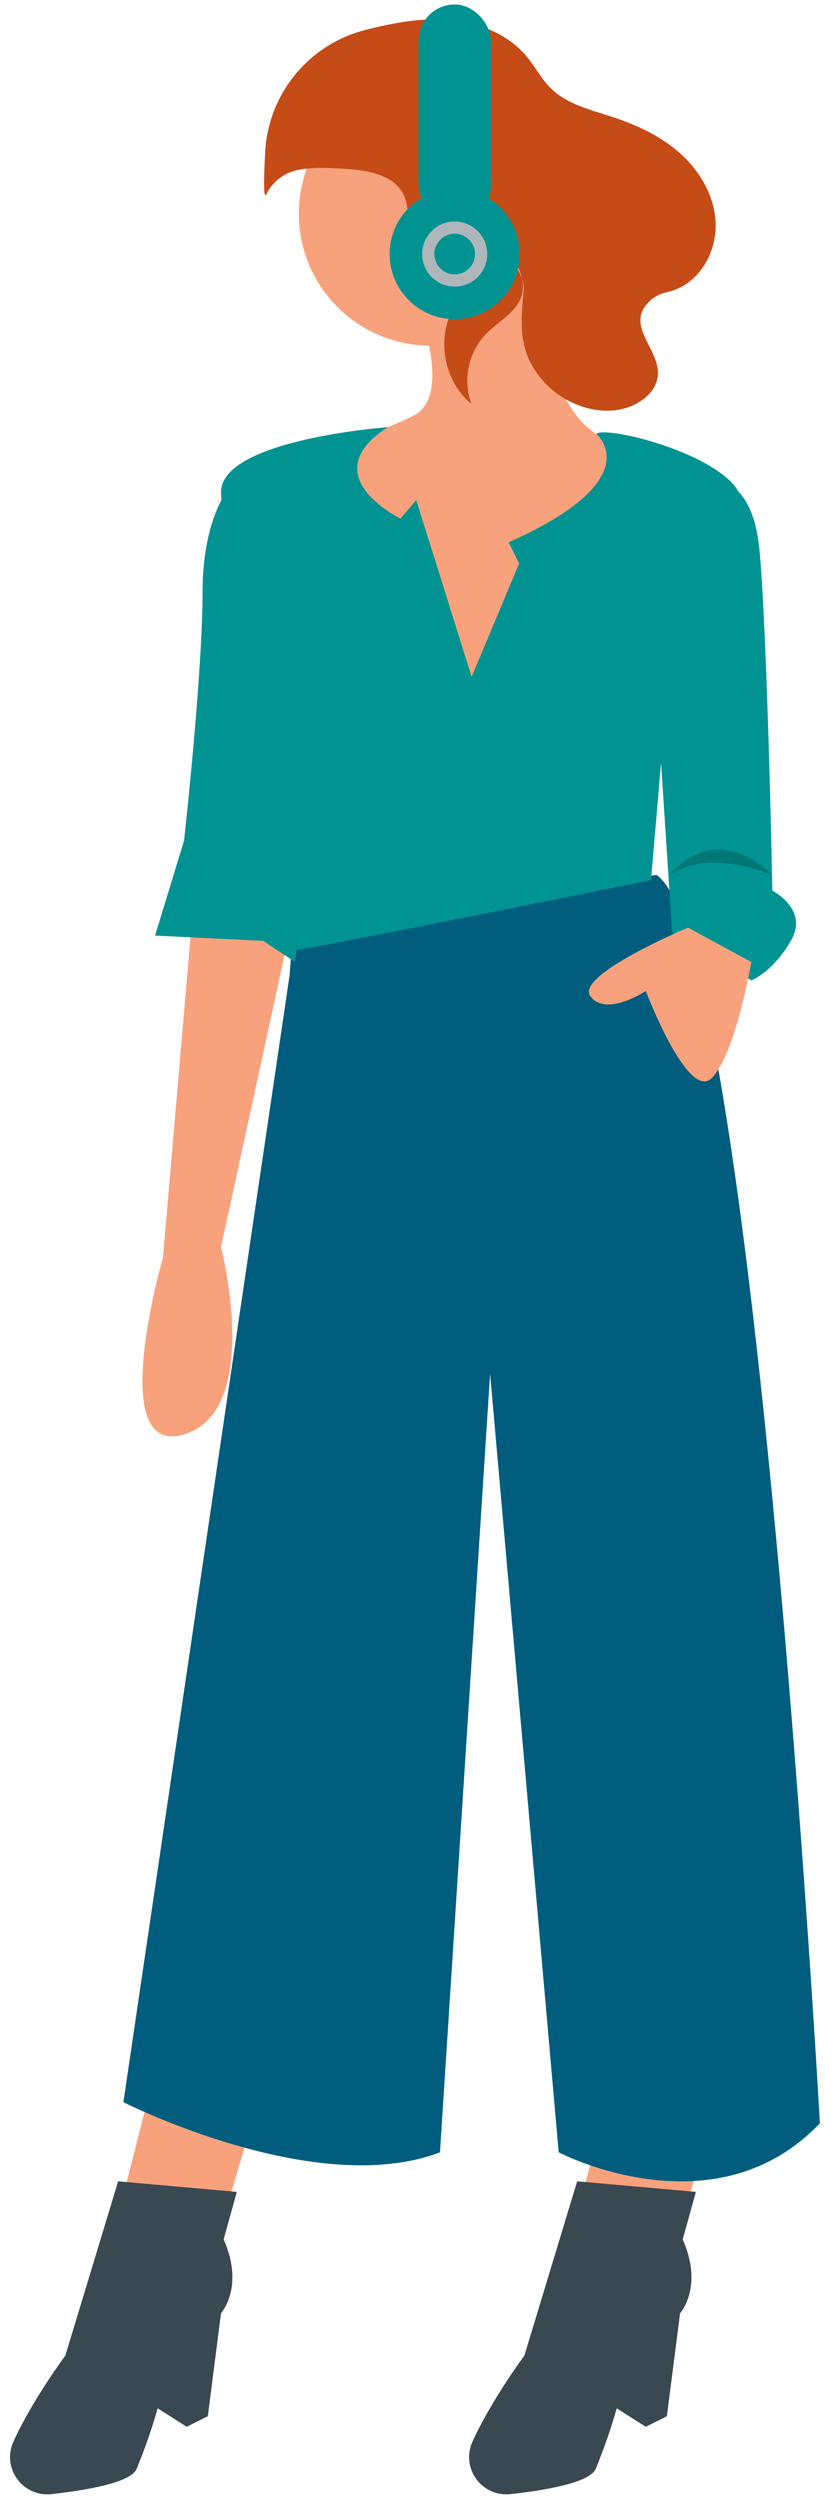 <?xml version="1.0" encoding="UTF-8"?>
<svg width="41px" height="123px" viewBox="0 0 41 123" version="1.1" xmlns="http://www.w3.org/2000/svg" xmlns:xlink="http://www.w3.org/1999/xlink">
    <!-- Generator: Sketch 59.1 (86144) - https://sketch.com -->
    <title>woman</title>
    <desc>Created with Sketch.</desc>
    <g id="--layout-exploration" stroke="none" stroke-width="1" fill="none" fill-rule="evenodd">
        <g id="Home---fixed-layout" transform="translate(-1291, -780)">
            <g id="Group-3">
                <g id="Content" transform="translate(96, 287)">
                    <g id="Right" transform="translate(840, 0.5)">
                        <g id="video" transform="translate(0, 453.5)">
                            <g id="woman" transform="translate(355.495, 39.22)">
                                <polygon id="Path" fill="#F7A17D" points="6.877 102.686 3.891 114.373 4.8 115.282 10.253 109.828 11.812 104.504"></polygon>
                                <polygon id="Path" fill="#F7A17D" points="29.472 102.686 26.485 114.373 27.394 115.282 32.848 109.828 34.406 104.504"></polygon>
                                <path d="M31.809,42.824 L13.889,46.07 L13.759,47.759 L5.579,103.206 C5.579,103.206 15.058,108.01 21.161,105.673 L23.628,67.366 L27.004,105.673 C27.004,105.673 34.666,109.698 39.86,104.245 C39.86,104.245 36.613,45.941 31.809,42.824 Z" id="Path" fill="#005D7E"></path>
                                <path d="M11.162,107.621 L5.319,107.101 L2.722,115.672 C2.722,115.672 1.09,117.866 0.16,119.921 C-0.109,120.521 -0.035,121.22 0.353,121.751 C0.741,122.283 1.385,122.565 2.039,122.491 C3.803,122.295 5.931,121.924 6.228,121.255 C6.629,120.28 6.976,119.283 7.267,118.269 L8.695,119.178 L9.734,118.658 L10.383,113.594 C10.383,113.594 11.552,112.295 10.513,109.958 L11.162,107.621 Z" id="Path" fill="#394851" fill-rule="nonzero"></path>
                                <path d="M33.757,107.621 L27.913,107.101 L25.316,115.672 C25.316,115.672 23.685,117.866 22.755,119.921 C22.486,120.521 22.559,121.22 22.947,121.751 C23.336,122.283 23.979,122.565 24.633,122.491 C26.398,122.295 28.525,121.924 28.822,121.255 C29.224,120.28 29.571,119.283 29.861,118.269 L31.29,119.178 L32.328,118.658 L32.978,113.594 C32.978,113.594 34.146,112.295 33.107,109.958 L33.757,107.621 Z" id="Path" fill="#394851" fill-rule="nonzero"></path>
                                <circle id="Oval" fill="#F7A17D" cx="20.706" cy="10.296" r="6.493"></circle>
                                <path d="M20.252,15.425 C20.252,15.425 21.68,19.321 19.862,20.23 C18.743,20.785 17.568,21.221 16.356,21.528 L16.616,27.502 L23.109,36.202 L30.77,21.528 C30.77,21.528 26.615,22.697 25.966,13.477 L20.252,15.425 Z" id="Path" fill="#F7A17D"></path>
                                <path d="M8.955,45.032 L7.526,61.653 C7.526,61.653 4.67,71.522 8.565,70.353 C12.461,69.184 10.383,61.133 10.383,61.133 L13.889,45.032 L8.955,45.032 Z" id="Path" fill="#F7A17D"></path>
                                <path d="M22.719,33.085 L19.992,24.385 L19.213,25.294 C19.213,25.294 14.869,23.179 18.599,20.795 C18.599,20.795 10.383,21.398 10.383,23.995 C10.383,26.593 14.019,34.643 14.019,34.643 C14.019,34.643 12.98,46.59 13.63,46.59 C14.279,46.59 31.549,43.084 31.549,43.084 L32.069,36.981 C32.069,36.981 37.133,25.554 35.704,23.736 C34.276,21.918 29.273,20.73 28.853,21.129 C28.853,21.129 31.549,23.346 24.537,26.463 L25.057,27.502 L22.719,33.085 Z" id="Path" fill="#009392"></path>
                                <path d="M11.032,23.476 C11.032,23.476 9.474,24.904 9.474,28.93 C9.474,32.955 8.565,41.136 8.565,41.136 L7.137,45.811 L12.461,46.07 L14.019,47.109 C14.019,47.109 16.097,32.696 16.356,32.306 C16.616,31.917 11.032,23.476 11.032,23.476 Z" id="Path" fill="#009392"></path>
                                <path d="M34.276,23.346 C34.276,23.346 36.484,22.957 36.873,26.722 C37.263,30.488 37.522,43.603 37.522,43.603 C37.522,43.603 39.34,44.512 38.431,46.07 C37.522,47.629 36.484,48.018 36.484,48.018 L32.588,45.681 L31.809,33.734 L34.276,23.346 Z" id="Path" fill="#009392"></path>
                                <path d="M33.367,45.421 C33.367,45.421 27.783,47.759 28.563,48.797 C29.342,49.836 31.29,48.538 31.29,48.538 C31.29,48.538 33.367,53.991 34.536,52.823 C35.705,51.654 36.484,47.109 36.484,47.109 L33.367,45.421 Z" id="Path" fill="#F7A17D"></path>
                                <path d="M32.486,42.824 C32.486,42.824 34.568,40.032 37.506,42.824 C37.506,42.824 34.396,41.461 32.486,42.824 Z" id="Path" fill="#000000" fill-rule="nonzero" opacity="0.2"></path>
                                <path d="M19.916,11.503 C19.506,10.904 19.686,10.072 19.392,9.408 C18.931,8.366 17.572,8.152 16.435,8.083 C15.678,8.038 14.911,7.993 14.17,8.144 C13.499,8.273 12.927,8.709 12.626,9.321 C12.466,9.662 12.483,8.606 12.558,7.248 C12.713,4.406 14.685,1.989 17.439,1.268 C17.455,1.263 17.471,1.259 17.486,1.255 C18.861,0.903 20.28,0.634 21.693,0.765 C23.106,0.897 24.525,1.471 25.431,2.563 C25.846,3.062 26.144,3.655 26.604,4.112 C27.412,4.915 28.588,5.186 29.671,5.542 C30.895,5.944 32.089,6.508 33.039,7.378 C33.99,8.249 34.677,9.457 34.728,10.745 C34.787,12.247 33.869,13.821 32.336,14.154 C32.069,14.207 31.819,14.323 31.605,14.491 C30.162,15.667 31.868,16.82 31.888,18.104 C31.904,19.175 30.728,19.902 29.66,19.978 C27.669,20.119 25.691,18.624 25.283,16.671 C25.1,15.796 25.203,14.89 25.286,14 C25.382,12.981 23.136,10.641 24.624,12.36 C24.914,12.686 25.114,13.083 25.205,13.51 C25.479,14.905 24.216,15.407 23.431,16.203 C22.552,17.12 22.271,18.458 22.707,19.651 C21.323,18.525 20.954,16.336 21.892,14.818 C22.141,14.415 22.467,14.061 22.702,13.65 C23.07,13.008 23.142,11.629 22.071,11.693 C21.306,11.738 20.526,12.395 19.916,11.503 Z" id="Path" fill="#C54B17"></path>
                                <rect id="Rectangle" fill="#009392" x="20.105" y="5.31130695e-13" width="3.559" height="10.678" rx="1.78"></rect>
                                <circle id="Oval" fill="#009392" cx="21.885" cy="12.28" r="3.203"></circle>
                                <circle id="Oval" fill="#AFB6B9" cx="21.885" cy="12.28" r="1.602"></circle>
                                <circle id="Oval" fill="#009392" cx="21.885" cy="12.28" r="1"></circle>
                            </g>
                        </g>
                    </g>
                </g>
            </g>
        </g>
    </g>
</svg>